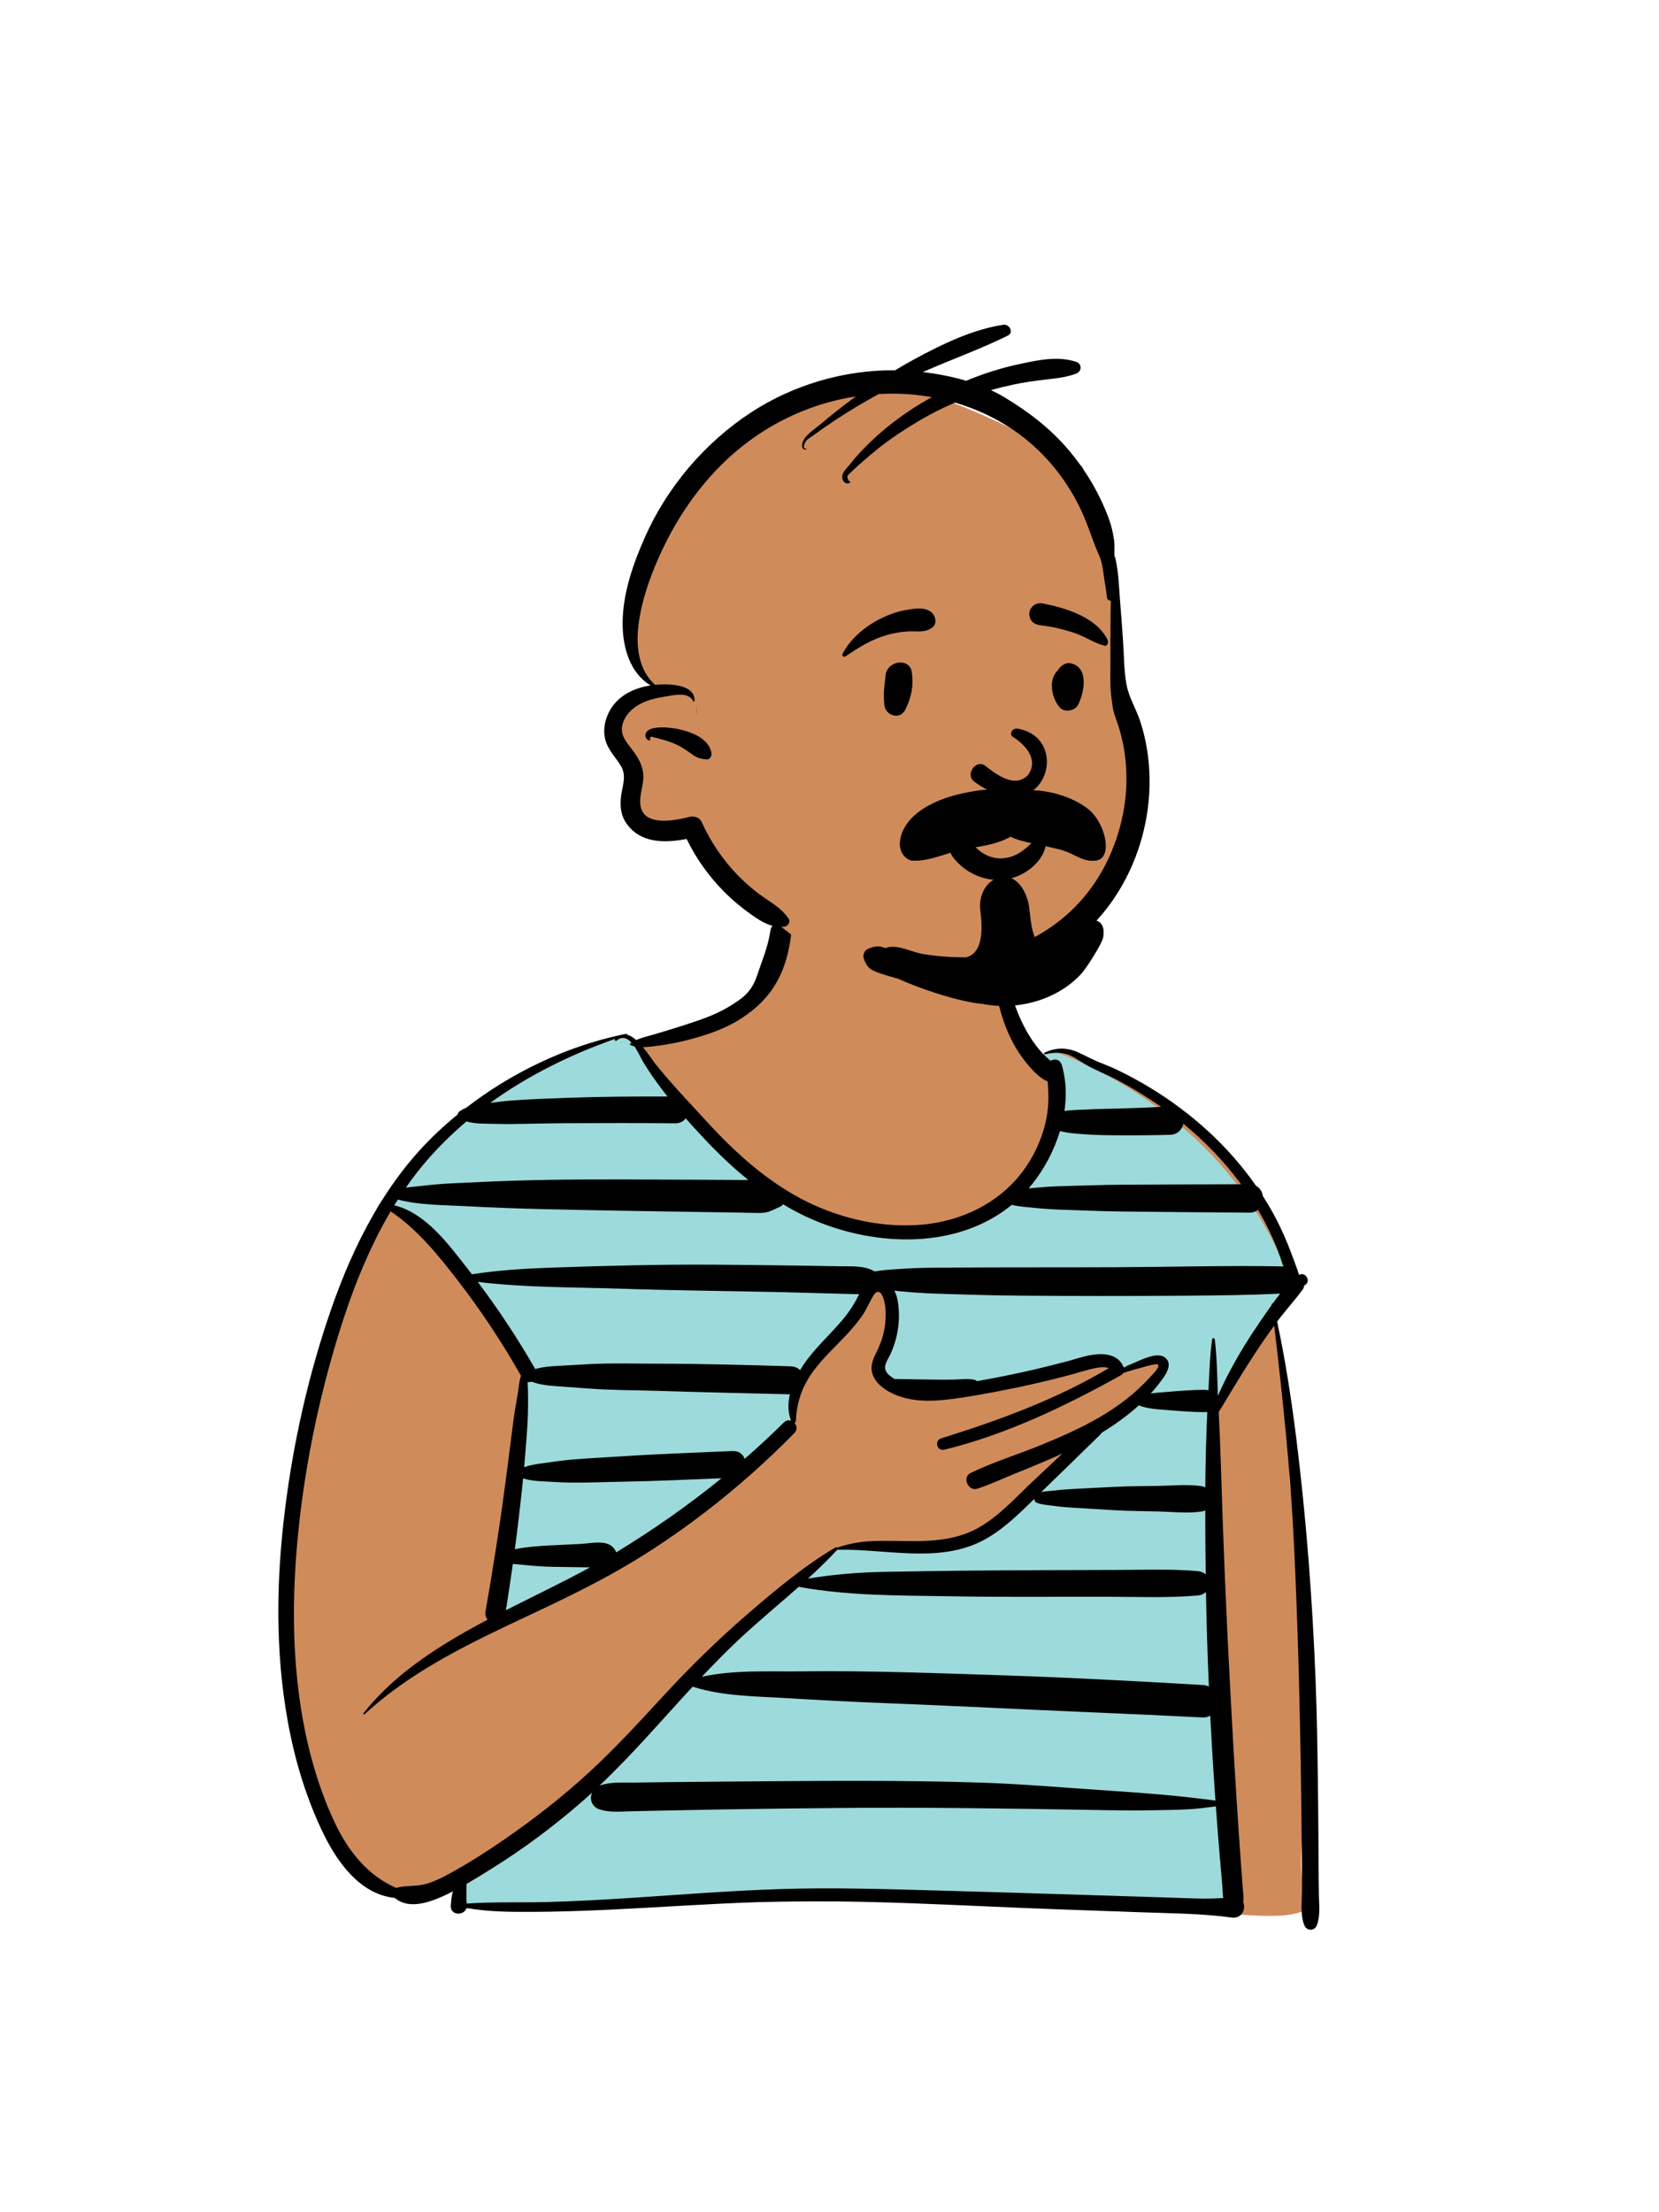 <svg width="36" height="48" viewBox="0 0 36 48" fill="none" xmlns="http://www.w3.org/2000/svg">
<path fill-rule="evenodd" clip-rule="evenodd" d="M28.066 32.574C27.856 31.931 28.105 31.188 27.943 30.495C27.887 30.22 27.781 29.201 27.674 28.605C27.614 28.272 27.971 28.169 28.026 28.035C28.412 26.84 25.598 24.029 25.427 23.925C25.169 23.776 24.941 23.648 24.69 23.496C23.956 23.238 23.077 22.521 22.412 22.982C21.26 21.266 21.715 19.152 21.09 18.901C20.465 18.65 18.619 18.142 17.563 18.79C16.931 19.259 16.977 20.065 16.689 20.73C16.519 21.043 16.436 21.496 16.239 21.7C15.568 22.393 14.733 22.513 13.798 22.631C13.727 22.64 13.652 22.446 13.583 22.47C12.007 23.015 10.173 23.174 8.388 26.225C8.136 26.662 7.456 27.362 7.683 27.866C6.185 31.352 4.711 39.196 8.822 41.152C8.953 41.236 9.845 40.786 9.99 40.79C10.232 40.797 9.768 41.385 9.99 41.28C11.619 41.404 20.579 41.085 24.014 41.404C26.376 41.386 27.872 41.8 28.417 41.386C28.199 40.859 28.209 40.294 28.278 39.737C28.78 39.363 28.16 36.73 28.212 35.959C28.682 35.395 28.308 33.282 28.066 32.574Z" fill="#D08B5B"/>
<path fill-rule="evenodd" clip-rule="evenodd" d="M13.706 22.625L13.691 22.635C13.688 22.637 13.686 22.639 13.683 22.64C13.667 22.652 13.67 22.674 13.689 22.681C13.714 22.691 13.74 22.699 13.768 22.705C13.851 22.825 13.915 22.974 13.961 23.049C14.091 23.265 15.206 24.627 15.373 24.802C15.643 25.086 16.977 26.154 16.995 26.133C17.21 26.261 17.432 26.376 17.663 26.474C19.029 27.055 20.782 27.108 21.956 26.143C22.044 26.167 22.874 24.971 23.002 24.543C23.065 24.56 23.142 24.101 23.099 24.108C23.137 23.849 22.682 22.916 22.639 22.872C22.645 22.87 22.652 22.868 22.658 22.866C22.662 22.874 22.671 22.88 22.681 22.878C22.768 22.855 22.855 22.843 22.943 22.845C23.01 22.846 23.487 23.064 23.506 23.073C23.517 23.078 23.528 23.083 23.54 23.089C27.355 24.924 27.942 27.905 28.074 27.898C28.019 27.968 26.512 30.1 26.43 30.289C26.414 29.881 26.692 40.743 26.712 40.969C26.72 41.063 26.72 41.284 26.733 41.373C26.638 41.378 23.283 41.149 17.045 41.186C15.053 41.198 10.13 41.415 10.13 41.415L10.128 41.401C10.114 41.269 10.126 41.011 10.124 40.878C10.313 40.769 10.499 40.653 10.682 40.539C11.1 40.279 13.677 37.918 15.571 35.805C16.693 34.553 18.094 33.71 18.17 33.628C18.171 33.626 18.172 33.624 18.173 33.623C18.177 33.626 18.182 33.628 18.188 33.627C19.06 33.503 20.362 33.771 21.32 33.275C21.748 33.053 23.199 31.545 23.627 31.128C23.64 31.116 23.649 31.103 23.655 31.089C23.941 30.916 25.052 30.034 25.131 29.925L25.154 29.892C25.241 29.769 25.372 29.64 25.221 29.521C25.061 29.397 24.755 29.546 24.587 29.618L24.563 29.628C24.481 29.662 24.401 29.698 24.322 29.737C24.222 29.457 23.979 29.451 23.716 29.49C23.529 29.518 23.347 29.582 23.165 29.63C22.934 29.692 22.701 29.75 22.468 29.805C22.047 29.904 21.562 30.084 21.137 30.158C21.126 30.145 21.11 30.135 21.089 30.129C20.944 30.093 20.783 30.121 20.634 30.124C20.506 30.126 20.378 30.126 20.25 30.125L20.173 30.123C19.899 30.117 19.531 29.99 19.257 29.985L19.241 29.975L19.224 29.965C19.154 29.919 19.077 29.858 19.056 29.781C19.053 29.772 19.334 29.126 19.338 28.604C19.34 28.314 19.241 28.042 19.217 27.898C19.159 27.546 19.029 27.773 18.841 28.117C18.653 28.462 18.403 28.775 18.215 29.025C17.973 29.348 17.736 29.446 17.612 29.633C17.591 29.665 17.571 29.697 17.551 29.731C17.503 29.683 17.096 30.642 17.167 30.826C17.117 30.81 15.117 33.377 10.766 35.225C10.794 35.052 11.549 30.497 11.361 29.745C11.173 28.994 8.689 26.217 8.431 26.155C8.457 26.113 7.448 26.802 9.264 25.017C11.079 23.233 12.289 22.93 13.193 22.599C13.243 22.583 13.293 22.567 13.344 22.551C13.331 22.573 13.36 22.598 13.382 22.58C13.507 22.477 13.615 22.525 13.706 22.625Z" fill="#9DDADB"/>
<path fill-rule="evenodd" clip-rule="evenodd" d="M27.316 28.717C27.091 29.044 26.884 29.382 26.697 29.733C26.6 29.914 26.51 30.099 26.429 30.287C26.413 29.88 26.409 29.468 26.361 29.064C26.358 29.035 26.309 29.021 26.304 29.056C26.252 29.422 26.243 29.797 26.223 30.167C26.2 30.16 26.175 30.156 26.147 30.156C25.877 30.156 25.61 30.178 25.341 30.2C25.22 30.21 25.094 30.217 24.971 30.237C25.07 30.127 25.162 30.012 25.247 29.891C25.334 29.768 25.433 29.575 25.282 29.457C25.115 29.326 24.787 29.497 24.625 29.564C24.543 29.597 24.463 29.634 24.384 29.673C24.284 29.393 23.977 29.356 23.715 29.395C23.528 29.422 23.346 29.486 23.164 29.535C22.932 29.597 22.7 29.655 22.467 29.71C22.046 29.808 21.623 29.894 21.198 29.969C21.187 29.956 21.172 29.945 21.151 29.94C21.005 29.904 20.845 29.931 20.695 29.934C20.542 29.937 20.388 29.937 20.235 29.934C19.96 29.928 19.687 29.926 19.412 29.921C19.334 29.874 19.236 29.806 19.212 29.717C19.181 29.606 19.276 29.483 19.319 29.389C19.488 29.026 19.546 28.62 19.48 28.225C19.469 28.154 19.444 28.077 19.409 28.005C19.71 28.037 20.006 28.059 20.308 28.069C20.911 28.088 21.514 28.109 22.118 28.113C23.324 28.122 24.53 28.122 25.736 28.114C26.419 28.109 27.099 28.102 27.78 28.068C27.725 28.138 27.671 28.21 27.618 28.283C27.607 28.28 27.593 28.285 27.595 28.299C27.595 28.304 27.596 28.308 27.596 28.313C27.5 28.448 27.407 28.584 27.316 28.717ZM25.975 41.193C25.695 41.184 25.414 41.175 25.134 41.166C24.584 41.149 24.034 41.131 23.483 41.114C22.393 41.079 21.303 41.046 20.213 41.016C19.126 40.986 18.038 40.954 16.95 40.988C15.859 41.022 14.772 41.11 13.683 41.181C13.078 41.22 12.473 41.254 11.867 41.27C11.289 41.285 10.707 41.262 10.13 41.303C10.111 41.161 10.125 41.019 10.123 40.877C10.312 40.767 10.498 40.651 10.681 40.537C11.35 40.121 11.982 39.65 12.578 39.136C12.67 39.057 12.76 38.976 12.849 38.894C12.787 39.03 12.836 39.204 13.014 39.261C13.23 39.331 13.452 39.306 13.676 39.301C13.905 39.296 14.133 39.291 14.361 39.286C14.807 39.276 15.253 39.268 15.699 39.26C16.571 39.246 17.442 39.235 18.314 39.228C20.067 39.214 21.819 39.238 23.572 39.269C24.065 39.278 24.558 39.289 25.051 39.278C25.297 39.273 25.545 39.271 25.791 39.257C25.989 39.247 26.187 39.219 26.384 39.194C26.409 39.538 26.435 39.881 26.464 40.225C26.483 40.452 26.503 40.678 26.523 40.905C26.531 40.999 26.531 41.094 26.544 41.183C26.355 41.194 26.167 41.199 25.975 41.193ZM26.168 31.484C26.161 31.747 26.157 32.011 26.155 32.274C26.133 32.261 26.107 32.252 26.078 32.247C25.771 32.2 25.444 32.236 25.133 32.241C24.834 32.246 24.533 32.245 24.233 32.259C23.933 32.273 23.633 32.29 23.333 32.305C23.192 32.313 23.053 32.319 22.913 32.338C22.817 32.351 22.695 32.35 22.593 32.377C23.022 31.962 23.448 31.544 23.876 31.127C23.889 31.114 23.898 31.101 23.905 31.088C24.19 30.914 24.464 30.718 24.712 30.494C24.908 30.57 25.132 30.58 25.341 30.596C25.61 30.618 25.877 30.64 26.147 30.64C26.165 30.64 26.182 30.639 26.198 30.636C26.185 30.918 26.175 31.201 26.168 31.484ZM15.03 36.597C15.685 36.806 16.395 36.804 17.076 36.846C17.802 36.89 18.527 36.928 19.255 36.956C20.707 37.012 22.158 37.089 23.61 37.15C24.439 37.185 25.269 37.223 26.098 37.265C26.157 37.268 26.213 37.253 26.262 37.225C26.29 37.772 26.323 38.317 26.36 38.863C26.365 38.931 26.37 38.999 26.375 39.068C25.985 39.019 25.598 38.972 25.205 38.939C24.763 38.901 24.322 38.87 23.88 38.84C23.019 38.783 22.156 38.707 21.293 38.679C19.534 38.622 17.77 38.642 16.011 38.654C15.512 38.658 15.015 38.662 14.517 38.668C14.268 38.671 14.019 38.675 13.77 38.678C13.52 38.682 13.251 38.656 13.014 38.743C13.011 38.744 13.01 38.745 13.007 38.746C13.722 38.069 14.362 37.32 15.03 36.597ZM17.332 34.431C18.427 34.63 19.538 34.617 20.648 34.636C21.783 34.657 22.919 34.643 24.055 34.646C24.7 34.647 25.35 34.675 25.993 34.618C26.069 34.611 26.128 34.582 26.169 34.541C26.181 35.225 26.203 35.909 26.232 36.592C26.191 36.574 26.145 36.563 26.098 36.561C24.647 36.475 23.196 36.398 21.744 36.35C20.292 36.303 18.839 36.247 17.387 36.265C16.678 36.273 15.929 36.228 15.23 36.382C15.496 36.1 15.767 35.823 16.051 35.557C16.465 35.171 16.906 34.808 17.332 34.431ZM18.168 33.626C18.17 33.625 18.171 33.623 18.172 33.621C18.176 33.624 18.18 33.626 18.187 33.626C19.211 33.603 20.361 33.926 21.319 33.43C21.747 33.208 22.101 32.858 22.445 32.522C22.445 32.524 22.445 32.527 22.445 32.529C22.448 32.557 22.459 32.59 22.487 32.602C22.6 32.651 22.732 32.654 22.854 32.672C22.993 32.692 23.13 32.704 23.271 32.713C23.581 32.731 23.892 32.751 24.202 32.769C24.512 32.786 24.823 32.788 25.133 32.795C25.444 32.803 25.77 32.841 26.078 32.796C26.106 32.792 26.131 32.783 26.154 32.771C26.154 33.17 26.158 33.568 26.162 33.966C26.162 34.031 26.163 34.096 26.164 34.161C26.123 34.123 26.066 34.096 25.993 34.09C25.422 34.039 24.846 34.062 24.273 34.064C23.711 34.066 23.148 34.067 22.586 34.069C21.45 34.073 20.314 34.084 19.179 34.106C18.626 34.116 18.076 34.163 17.532 34.252C17.752 34.051 17.967 33.845 18.168 33.626ZM9.267 40.871C9.057 40.935 8.849 40.907 8.639 40.951C8.626 40.954 8.614 40.959 8.603 40.965C7.974 40.696 7.554 40.157 7.267 39.552C6.965 38.914 6.756 38.233 6.616 37.542C6.328 36.118 6.328 34.641 6.477 33.2C6.623 31.784 6.913 30.376 7.327 29.015C7.612 28.08 7.974 27.136 8.477 26.284C9.058 26.673 9.508 27.233 9.932 27.781C10.439 28.436 10.896 29.129 11.305 29.849C11.263 29.972 11.256 30.127 11.236 30.237C11.197 30.449 11.162 30.664 11.134 30.879C11.075 31.337 11.018 31.795 10.957 32.253C10.837 33.159 10.694 34.062 10.536 34.962C10.523 35.035 10.543 35.096 10.581 35.143C10.267 35.308 9.958 35.481 9.656 35.668C8.993 36.08 8.373 36.559 7.887 37.174C7.874 37.19 7.894 37.212 7.91 37.197C8.953 36.233 10.249 35.627 11.522 35.029C12.172 34.723 12.82 34.412 13.444 34.054C14.096 33.681 14.719 33.258 15.315 32.8C15.996 32.277 16.637 31.706 17.239 31.092C17.309 31.02 17.292 30.93 17.239 30.872C17.257 30.867 17.271 30.851 17.272 30.825C17.287 30.425 17.407 30.083 17.642 29.759C17.861 29.459 18.139 29.211 18.39 28.939C18.502 28.818 18.608 28.692 18.703 28.557C18.801 28.419 18.861 28.266 18.946 28.122C19.046 27.953 19.131 28.039 19.177 28.192C19.229 28.365 19.226 28.568 19.205 28.746C19.183 28.935 19.125 29.119 19.043 29.289C18.965 29.449 18.876 29.612 18.928 29.795C19.014 30.097 19.382 30.271 19.661 30.339C19.971 30.415 20.296 30.4 20.61 30.361C21.004 30.312 21.396 30.24 21.785 30.163C22.236 30.075 22.684 29.973 23.128 29.857C23.337 29.803 23.545 29.732 23.756 29.687C23.831 29.671 23.971 29.647 24.059 29.686C22.922 30.364 21.683 30.815 20.425 31.209C20.268 31.258 20.332 31.494 20.492 31.455C21.844 31.124 23.116 30.51 24.327 29.838C24.346 29.828 24.361 29.812 24.373 29.793C24.495 29.75 24.619 29.713 24.745 29.682C24.801 29.668 25.091 29.573 25.128 29.609C25.179 29.662 25.001 29.831 24.957 29.88C24.64 30.231 24.264 30.517 23.857 30.753C23.444 30.993 23.004 31.184 22.562 31.365C22.067 31.567 21.544 31.726 21.064 31.959C20.872 32.051 21.007 32.364 21.208 32.301C21.467 32.219 21.719 32.098 21.971 31.996C22.186 31.909 22.4 31.822 22.613 31.732C22.761 31.67 22.909 31.605 23.055 31.537C22.836 31.743 22.617 31.949 22.398 32.155C22.02 32.512 21.66 32.918 21.197 33.168C20.739 33.415 20.218 33.444 19.709 33.439C19.453 33.436 19.198 33.428 18.943 33.438C18.674 33.449 18.435 33.49 18.18 33.575C18.175 33.577 18.172 33.58 18.169 33.583C18.16 33.572 18.145 33.566 18.129 33.576C17.437 33.985 16.805 34.517 16.198 35.042C15.572 35.584 14.983 36.16 14.422 36.768C13.885 37.35 13.352 37.934 12.767 38.47C12.197 38.993 11.587 39.468 10.95 39.907C10.603 40.147 10.248 40.377 9.88 40.583C9.683 40.694 9.483 40.804 9.267 40.871ZM9.325 25.109C9.573 24.83 9.84 24.572 10.123 24.332C10.247 24.369 10.378 24.38 10.51 24.381C10.711 24.383 10.913 24.392 11.114 24.389C11.502 24.385 11.889 24.373 12.277 24.371C13.069 24.367 13.862 24.366 14.654 24.373C14.758 24.374 14.833 24.33 14.879 24.265C15.039 24.447 15.205 24.625 15.371 24.8C15.642 25.084 15.931 25.355 16.238 25.602C16.178 25.603 16.119 25.603 16.059 25.603C15.785 25.601 15.511 25.599 15.237 25.598C14.687 25.595 14.137 25.593 13.587 25.591C12.493 25.588 11.396 25.597 10.304 25.653C10.001 25.669 9.696 25.675 9.394 25.705C9.23 25.721 9.066 25.739 8.903 25.757C8.869 25.761 8.837 25.765 8.806 25.77C8.966 25.54 9.139 25.318 9.325 25.109ZM13.705 22.624C13.697 22.629 13.689 22.633 13.682 22.639C13.666 22.651 13.669 22.673 13.688 22.68C13.713 22.69 13.739 22.697 13.767 22.703C13.85 22.823 13.914 22.972 13.96 23.047C14.089 23.264 14.239 23.47 14.391 23.672C14.421 23.712 14.453 23.752 14.484 23.792C13.748 23.79 13.012 23.794 12.277 23.822C11.889 23.836 11.501 23.849 11.114 23.878C10.955 23.89 10.797 23.91 10.638 23.93C11.463 23.333 12.39 22.878 13.35 22.54C13.349 22.542 13.348 22.543 13.346 22.544C13.325 22.568 13.357 22.598 13.38 22.578C13.505 22.475 13.614 22.524 13.705 22.624ZM17.423 29.631C17.402 29.663 17.382 29.696 17.362 29.729C17.314 29.681 17.246 29.649 17.159 29.646C16.195 29.616 15.232 29.59 14.267 29.589C13.791 29.589 13.311 29.573 12.836 29.596C12.597 29.608 12.359 29.622 12.12 29.636C11.954 29.645 11.776 29.657 11.614 29.705C11.238 29.049 10.822 28.418 10.367 27.814C11.399 27.941 12.449 27.927 13.487 27.962C14.663 28.002 15.839 28.011 17.016 28.038C17.338 28.046 17.661 28.055 17.984 28.064C18.15 28.068 18.317 28.073 18.483 28.078C18.535 28.08 18.589 28.081 18.643 28.08C18.639 28.088 18.635 28.096 18.631 28.105C18.54 28.293 18.426 28.465 18.293 28.625C18.01 28.966 17.668 29.26 17.423 29.631ZM16.159 31.654C16.123 31.555 16.036 31.478 15.897 31.484C15.107 31.52 14.316 31.545 13.527 31.597C13.142 31.622 12.756 31.64 12.373 31.673C12.175 31.691 11.977 31.723 11.78 31.749C11.645 31.766 11.503 31.787 11.374 31.835C11.399 31.557 11.421 31.279 11.44 31.001C11.456 30.778 11.46 30.552 11.459 30.328C11.459 30.215 11.455 30.101 11.449 29.987C11.461 29.989 11.473 29.991 11.484 29.989C11.504 29.987 11.523 29.984 11.541 29.98C11.722 30.051 11.928 30.067 12.12 30.08C12.348 30.096 12.577 30.114 12.805 30.13C13.29 30.165 13.78 30.163 14.267 30.178C15.225 30.21 16.183 30.228 17.14 30.253C17.096 30.444 17.095 30.64 17.166 30.825C17.116 30.808 17.059 30.816 17.01 30.864C16.734 31.137 16.45 31.4 16.159 31.654ZM13.372 33.682C13.352 33.628 13.316 33.579 13.272 33.545C13.104 33.416 12.799 33.49 12.598 33.5C12.36 33.512 12.121 33.523 11.883 33.535C11.811 33.539 11.443 33.557 11.172 33.615C11.228 33.193 11.278 32.769 11.324 32.345C11.333 32.256 11.342 32.167 11.351 32.078C11.479 32.119 11.617 32.134 11.749 32.14C11.946 32.149 12.144 32.165 12.341 32.168C12.736 32.175 13.132 32.155 13.527 32.149C14.237 32.137 14.947 32.103 15.657 32.075C14.944 32.654 14.191 33.182 13.406 33.662C13.394 33.669 13.383 33.675 13.372 33.682ZM11.129 33.933C11.189 33.941 11.248 33.944 11.294 33.948C11.522 33.971 11.747 33.992 11.977 33.996C12.204 33.999 12.432 34.002 12.66 34.006C12.708 34.006 12.757 34.007 12.805 34.008C12.205 34.335 11.587 34.629 10.978 34.938C11.032 34.603 11.082 34.269 11.129 33.933ZM17.662 26.473C19.028 27.054 20.781 27.106 21.955 26.142C22.072 26.173 22.201 26.184 22.304 26.194C22.535 26.218 22.765 26.239 22.997 26.246C23.451 26.261 23.904 26.282 24.358 26.287C25.275 26.299 26.193 26.304 27.11 26.312C27.189 26.313 27.251 26.289 27.299 26.251C27.391 26.408 27.478 26.57 27.557 26.736C27.672 26.977 27.769 27.227 27.849 27.482C27.832 27.479 27.814 27.477 27.795 27.477C26.59 27.456 25.383 27.491 24.177 27.496C22.97 27.501 21.764 27.496 20.558 27.504C20.224 27.507 19.893 27.507 19.56 27.531C19.386 27.544 19.211 27.55 19.039 27.578C19.02 27.581 19.001 27.584 18.981 27.587C18.751 27.452 18.465 27.48 18.202 27.475C17.901 27.47 17.599 27.464 17.297 27.46C16.704 27.451 16.11 27.445 15.517 27.441C14.339 27.433 13.165 27.463 11.988 27.504C11.402 27.524 10.819 27.559 10.241 27.649C10.202 27.599 10.164 27.548 10.124 27.498C9.715 26.979 9.229 26.314 8.555 26.153C8.581 26.111 8.607 26.069 8.634 26.028C9.101 26.151 9.616 26.145 10.093 26.171C10.643 26.2 11.192 26.221 11.742 26.234C12.836 26.261 13.931 26.278 15.025 26.295C15.329 26.299 15.633 26.304 15.937 26.309C16.101 26.312 16.264 26.315 16.428 26.318C16.52 26.319 16.602 26.319 16.689 26.288C16.77 26.26 16.848 26.218 16.927 26.183C16.954 26.171 16.976 26.153 16.994 26.131C17.209 26.26 17.431 26.375 17.662 26.473ZM23.001 24.541C23.173 24.589 23.35 24.597 23.532 24.611C23.77 24.629 24.008 24.632 24.247 24.633C24.629 24.636 25.01 24.633 25.391 24.623C25.555 24.618 25.651 24.509 25.679 24.383C25.683 24.386 25.687 24.389 25.691 24.392C26.155 24.775 26.575 25.212 26.931 25.696C26.073 25.699 25.216 25.699 24.358 25.705C23.904 25.708 23.451 25.727 22.997 25.738C22.775 25.744 22.556 25.763 22.334 25.784C22.33 25.784 22.325 25.785 22.321 25.785C22.344 25.758 22.367 25.73 22.39 25.702C22.655 25.374 22.873 24.97 23.001 24.541ZM28.578 41.768C28.654 41.56 28.624 41.337 28.62 41.118C28.616 40.893 28.613 40.668 28.613 40.444C28.611 40.004 28.608 39.565 28.603 39.125C28.593 38.236 28.583 37.347 28.548 36.459C28.479 34.703 28.346 32.951 28.129 31.206C28.023 30.358 27.892 29.512 27.714 28.676C27.717 28.673 27.719 28.669 27.721 28.666C27.899 28.429 28.1 28.21 28.274 27.972C28.29 27.951 28.296 27.924 28.296 27.896C28.302 27.893 28.309 27.89 28.315 27.886C28.459 27.804 28.329 27.58 28.185 27.663C28.201 27.654 27.962 27.038 27.936 26.976C27.845 26.754 27.742 26.536 27.627 26.325C27.557 26.198 27.482 26.073 27.404 25.951C27.39 25.86 27.341 25.775 27.256 25.73C27.108 25.517 26.947 25.312 26.776 25.117C26.076 24.319 25.201 23.674 24.245 23.215C24.107 23.149 23.964 23.093 23.823 23.036C23.672 22.974 23.532 22.893 23.383 22.828C23.141 22.723 22.902 22.729 22.665 22.841C22.645 22.85 22.659 22.881 22.68 22.876C22.833 22.836 22.989 22.829 23.143 22.873C23.293 22.915 23.407 23.009 23.539 23.087C23.772 23.227 24.034 23.318 24.273 23.448C24.59 23.62 24.9 23.809 25.196 24.017C24.889 24.033 24.582 24.045 24.275 24.053C24.047 24.059 23.819 24.06 23.591 24.074C23.428 24.083 23.26 24.08 23.098 24.107C23.137 23.838 23.137 23.567 23.088 23.305C23.088 23.305 23.088 23.305 23.088 23.304C23.076 23.241 23.062 23.179 23.044 23.117C23.007 22.985 22.887 22.965 22.8 23.015C22.791 23.009 22.782 23.003 22.774 22.996C22.67 22.911 22.576 22.809 22.494 22.703C22.324 22.481 22.187 22.225 22.083 21.966C21.978 21.705 21.903 21.431 21.83 21.159C21.794 21.022 21.754 20.887 21.717 20.75C21.684 20.632 21.661 20.501 21.601 20.393C21.59 20.373 21.556 20.376 21.551 20.399C21.52 20.535 21.536 20.689 21.542 20.827C21.548 20.98 21.557 21.132 21.578 21.284C21.62 21.599 21.688 21.909 21.797 22.208C21.902 22.495 22.04 22.763 22.227 23.005C22.352 23.166 22.529 23.378 22.734 23.465C22.761 23.766 22.758 24.068 22.686 24.367C22.593 24.758 22.415 25.129 22.17 25.447C21.656 26.115 20.861 26.492 20.032 26.57C19.173 26.65 18.295 26.458 17.524 26.081C16.667 25.66 15.955 25.013 15.316 24.313C14.948 23.91 14.566 23.514 14.224 23.087C14.164 23.012 14.067 22.858 13.952 22.72C14.069 22.719 14.189 22.701 14.293 22.688C14.507 22.66 14.716 22.618 14.925 22.565C15.316 22.465 15.729 22.327 16.07 22.108C16.794 21.644 17.076 21.056 17.172 20.246C17.203 19.99 16.76 19.928 16.719 20.185C16.656 20.58 16.56 20.772 16.434 21.151C16.313 21.516 16.137 21.651 15.802 21.852C15.487 22.041 15.129 22.151 14.782 22.264C14.59 22.327 14.395 22.384 14.202 22.442C14.078 22.478 13.932 22.51 13.806 22.567C13.741 22.51 13.673 22.466 13.604 22.45C13.609 22.442 13.603 22.428 13.59 22.431C13.57 22.435 13.55 22.439 13.53 22.444C13.51 22.445 13.489 22.449 13.469 22.456C12.261 22.718 11.101 23.276 10.117 24.035C10.067 24.056 10.019 24.081 9.973 24.113C9.95 24.13 9.934 24.156 9.93 24.183C9.782 24.304 9.638 24.429 9.5 24.559C8.383 25.604 7.675 26.994 7.18 28.424C6.692 29.833 6.361 31.31 6.18 32.789C5.994 34.297 5.973 35.836 6.242 37.335C6.386 38.14 6.619 38.931 6.964 39.673C7.273 40.34 7.777 41.1 8.568 41.181C8.571 41.183 8.573 41.186 8.576 41.188C8.887 41.444 9.349 41.267 9.673 41.115C9.725 41.09 9.776 41.065 9.827 41.039C9.8 41.142 9.788 41.251 9.782 41.352C9.771 41.563 10.068 41.575 10.124 41.4C10.605 41.484 11.103 41.486 11.59 41.483C12.134 41.48 12.678 41.461 13.221 41.436C14.3 41.385 15.377 41.307 16.456 41.272C18.642 41.2 20.833 41.353 23.016 41.43C23.629 41.452 24.241 41.473 24.854 41.495C25.48 41.517 26.105 41.521 26.726 41.606C26.954 41.637 27.041 41.413 26.977 41.274C26.993 41.18 26.977 41.077 26.968 40.967C26.952 40.761 26.936 40.555 26.922 40.349C26.893 39.946 26.866 39.544 26.84 39.142C26.787 38.326 26.742 37.51 26.698 36.695C26.61 35.073 26.543 33.449 26.494 31.826C26.482 31.43 26.466 31.034 26.446 30.638C26.47 30.601 26.494 30.563 26.516 30.525C26.592 30.399 26.667 30.271 26.744 30.145C26.898 29.893 27.053 29.642 27.215 29.394C27.355 29.18 27.499 28.97 27.65 28.764C27.837 30.346 28.004 31.93 28.08 33.522C28.164 35.276 28.209 37.032 28.233 38.788C28.24 39.279 28.245 39.769 28.25 40.26C28.253 40.515 28.255 40.77 28.253 41.026C28.251 41.27 28.214 41.537 28.301 41.768C28.352 41.903 28.528 41.906 28.578 41.768Z" fill="black"/>
<path fill-rule="evenodd" clip-rule="evenodd" d="M19.029 8.354C20.552 8.354 23.492 10.124 23.492 10.124C23.492 10.124 24.872 15.924 24.594 17.58C24.316 19.237 22.867 21.266 20.469 21.266C18.07 21.266 17.418 20.418 16.841 20.032C16.265 19.646 15.102 17.892 15.102 17.892C15.102 17.892 14.312 18.138 14.081 17.995C13.752 17.793 13.792 17.261 13.688 16.746C13.611 16.366 13.351 15.994 13.351 15.783C13.351 15.017 13.894 15.071 14.167 14.888C13.568 14.296 13.726 12.242 14.481 11.164C15.236 10.086 17.505 8.354 19.029 8.354Z" fill="#D08B5B"/>
<path fill-rule="evenodd" clip-rule="evenodd" d="M21.769 7.047C21.902 7.025 22.009 7.213 21.868 7.283C21.268 7.579 20.637 7.802 20.026 8.073C20.338 8.11 20.657 8.17 20.964 8.262C21.319 8.116 21.682 7.997 22.057 7.914L22.175 7.888C22.557 7.804 22.986 7.724 23.356 7.853C23.484 7.897 23.476 8.058 23.356 8.105C23.141 8.189 22.904 8.211 22.676 8.237C22.447 8.264 22.22 8.296 21.994 8.344C21.83 8.379 21.666 8.419 21.504 8.465C21.606 8.513 21.705 8.565 21.801 8.623C22.316 8.934 22.786 9.29 23.178 9.752C23.56 10.2 23.86 10.708 24.064 11.26C24.117 11.405 24.151 11.559 24.174 11.711C24.191 11.834 24.18 11.953 24.183 12.074C24.19 12.076 24.195 12.081 24.197 12.089C24.27 12.379 24.279 12.695 24.302 12.994C24.326 13.304 24.351 13.614 24.371 13.924C24.392 14.233 24.389 14.555 24.446 14.859C24.498 15.136 24.654 15.381 24.742 15.648C25.267 17.253 24.754 19.176 23.477 20.284C22.832 20.844 22.028 21.199 21.184 21.316C20.745 21.376 20.31 21.375 19.872 21.31C19.664 21.279 19.459 21.233 19.258 21.17L19.183 21.147C19.1 21.121 19.015 21.093 18.939 21.054C18.829 21 18.782 20.907 18.743 20.795C18.72 20.727 18.757 20.623 18.825 20.593L18.847 20.584C18.963 20.535 19.057 20.514 19.183 20.561C19.285 20.6 19.389 20.634 19.494 20.664C19.702 20.723 19.915 20.767 20.131 20.788C20.565 20.831 21.004 20.809 21.43 20.714C22.195 20.542 22.895 20.156 23.426 19.575C23.944 19.007 24.269 18.282 24.393 17.525C24.455 17.149 24.46 16.755 24.41 16.378C24.384 16.182 24.341 15.988 24.284 15.799C24.252 15.692 24.211 15.589 24.177 15.483C24.147 15.387 24.138 15.284 24.124 15.184L24.121 15.161C24.083 14.906 24.096 14.646 24.096 14.389C24.096 14.131 24.095 13.873 24.098 13.614L24.1 13.322C24.101 13.225 24.102 13.127 24.104 13.03C24.068 13.036 24.024 13.009 24.021 12.967C24.008 12.81 23.973 12.657 23.953 12.501L23.948 12.46C23.929 12.317 23.907 12.176 23.847 12.043C23.726 11.774 23.64 11.489 23.525 11.217C23.296 10.677 22.955 10.178 22.533 9.771C22.027 9.282 21.399 8.934 20.726 8.736C20.705 8.745 20.683 8.754 20.662 8.763C20.236 8.947 19.831 9.185 19.447 9.445C19.249 9.579 19.059 9.724 18.877 9.88C18.788 9.956 18.7 10.031 18.613 10.109C18.576 10.143 18.54 10.177 18.503 10.211C18.479 10.234 18.455 10.257 18.431 10.28C18.377 10.318 18.376 10.373 18.428 10.443C18.447 10.435 18.459 10.466 18.442 10.475C18.338 10.53 18.256 10.412 18.278 10.314C18.296 10.237 18.367 10.165 18.418 10.105L18.425 10.097C18.503 9.999 18.583 9.903 18.669 9.812C19.117 9.331 19.647 8.934 20.221 8.617C19.98 8.574 19.735 8.549 19.491 8.543C19.35 8.539 19.209 8.542 19.07 8.549C18.852 8.668 18.637 8.791 18.426 8.923C18.25 9.032 18.077 9.145 17.907 9.263C17.818 9.325 17.73 9.388 17.643 9.451C17.599 9.483 17.532 9.521 17.496 9.561L17.493 9.564C17.469 9.597 17.397 9.738 17.49 9.734C17.5 9.734 17.502 9.749 17.492 9.751C17.408 9.772 17.397 9.684 17.411 9.618C17.448 9.454 17.667 9.32 17.79 9.217L17.798 9.211C18.048 8.998 18.306 8.795 18.571 8.602C17.745 8.729 16.959 9.054 16.276 9.554C15.397 10.195 14.737 11.1 14.298 12.089C14.089 12.559 13.915 13.06 13.854 13.572C13.798 14.032 13.857 14.535 14.214 14.86C14.234 14.858 14.253 14.856 14.273 14.855L14.303 14.853C14.558 14.839 15.088 14.857 15.071 15.208C15.071 15.222 15.048 15.231 15.041 15.216C14.958 15.034 14.714 15.067 14.54 15.095L14.443 15.112C14.24 15.146 14.032 15.189 13.854 15.295C13.683 15.396 13.533 15.559 13.5 15.762C13.467 15.962 13.6 16.113 13.714 16.261C13.843 16.428 13.947 16.6 13.96 16.817C13.972 17.036 13.866 17.255 13.897 17.471C13.966 17.954 14.666 17.798 14.967 17.724C15.057 17.702 15.181 17.736 15.223 17.829C15.422 18.27 15.693 18.672 16.034 19.016C16.202 19.186 16.385 19.341 16.582 19.476C16.781 19.613 16.975 19.726 17.111 19.932C17.164 20.012 17.093 20.102 17.01 20.109C16.741 20.132 16.521 19.999 16.309 19.849C16.095 19.698 15.892 19.529 15.708 19.343C15.378 19.01 15.104 18.624 14.899 18.203L14.87 18.209C14.408 18.294 13.896 18.294 13.596 17.87C13.463 17.682 13.448 17.461 13.482 17.239C13.516 17.023 13.595 16.82 13.473 16.618C13.363 16.435 13.205 16.284 13.142 16.074C13.081 15.87 13.116 15.655 13.207 15.467C13.381 15.107 13.74 14.93 14.117 14.872C13.663 14.598 13.511 14.039 13.511 13.528C13.51 12.887 13.736 12.24 13.992 11.662C14.474 10.572 15.289 9.612 16.284 8.958C17.206 8.351 18.319 8.024 19.424 8.034C19.707 7.863 19.999 7.705 20.295 7.558L20.359 7.527C20.813 7.306 21.266 7.127 21.769 7.047ZM14.012 15.914C14.067 15.779 14.309 15.78 14.423 15.784L14.444 15.785C14.791 15.803 15.367 15.945 15.438 16.335C15.45 16.4 15.408 16.486 15.329 16.478C15.215 16.467 15.129 16.446 15.035 16.378L14.987 16.344C14.908 16.288 14.829 16.234 14.743 16.188C14.636 16.131 14.527 16.09 14.411 16.057C14.364 16.044 14.316 16.03 14.268 16.017C14.237 16.009 14.205 16.002 14.173 15.995C14.136 15.972 14.111 15.986 14.1 16.038C14.115 16.043 14.114 16.069 14.096 16.067C14.028 16.06 13.986 15.979 14.012 15.914ZM15.116 15.349C15.116 15.347 15.118 15.347 15.118 15.348L15.119 15.349V15.493C15.119 15.495 15.117 15.495 15.116 15.494L15.116 15.493V15.349Z" fill="black"/>
<path fill-rule="evenodd" clip-rule="evenodd" d="M21.209 19.003C20.998 18.918 20.81 18.774 20.673 18.591C20.625 18.528 20.613 18.461 20.623 18.399C20.634 18.33 20.675 18.267 20.731 18.225C20.787 18.183 20.857 18.163 20.924 18.173C20.983 18.182 21.041 18.215 21.088 18.281L21.097 18.295C21.179 18.405 21.285 18.496 21.406 18.554C21.523 18.61 21.654 18.637 21.789 18.621C22.046 18.592 22.224 18.453 22.412 18.264C22.436 18.24 22.459 18.215 22.483 18.19C22.497 18.168 22.518 18.153 22.541 18.145C22.566 18.137 22.595 18.137 22.621 18.147C22.647 18.155 22.669 18.172 22.684 18.195C22.699 18.216 22.707 18.242 22.704 18.272C22.687 18.468 22.585 18.643 22.439 18.78C22.278 18.933 22.064 19.038 21.862 19.076C21.64 19.116 21.413 19.087 21.209 19.003ZM21.967 15.98C22.203 16.124 22.563 16.459 22.309 16.815C22.01 17.129 21.579 16.769 21.366 16.606C21.169 16.48 20.948 16.805 21.131 16.952C22.665 18.088 23.288 16.018 22.086 15.811C21.954 15.788 21.905 15.935 21.967 15.98ZM19.217 14.658C19.243 14.334 19.737 14.26 19.786 14.581C19.83 14.868 19.778 15.133 19.649 15.391C19.525 15.639 19.214 15.523 19.191 15.298C19.159 14.996 19.201 14.86 19.217 14.658ZM22.975 14.514C23.044 14.424 23.143 14.363 23.262 14.398C23.634 14.506 23.525 15.035 23.394 15.292C23.323 15.431 23.093 15.467 22.99 15.344C22.821 15.143 22.74 14.743 22.955 14.545C22.96 14.535 22.967 14.525 22.975 14.514ZM19.643 13.239L19.702 13.229C19.884 13.197 20.11 13.167 20.239 13.313C20.307 13.391 20.33 13.535 20.239 13.609C20.077 13.74 19.899 13.689 19.706 13.7C19.547 13.709 19.394 13.736 19.24 13.78C18.904 13.876 18.63 14.052 18.342 14.244C18.304 14.27 18.266 14.221 18.284 14.186C18.45 13.861 18.771 13.594 19.093 13.431C19.265 13.344 19.453 13.272 19.643 13.239ZM22.636 13.094L22.681 13.103C23.17 13.205 23.806 13.409 24.038 13.89C24.047 13.958 24.037 13.973 24.03 13.982L24.027 13.986C24.021 13.994 24.016 14.005 23.987 14.014C23.978 14.012 23.97 14.01 23.962 14.008C23.856 13.98 23.771 13.942 23.69 13.902L23.602 13.859C23.5 13.808 23.396 13.76 23.287 13.724C23.053 13.648 22.813 13.594 22.569 13.566C22.516 13.559 22.465 13.542 22.425 13.511C22.387 13.482 22.358 13.442 22.345 13.388C22.327 13.319 22.332 13.267 22.369 13.204C22.397 13.158 22.437 13.125 22.483 13.106C22.53 13.087 22.583 13.083 22.636 13.094Z" fill="black"/>
<path fill-rule="evenodd" clip-rule="evenodd" d="M22 17.2C21.652 17.043 21.027 17.18 20.8 17.234C20.273 17.361 19.742 17.634 19.578 18.063C19.393 18.546 19.762 18.698 19.816 18.673C20.182 18.699 20.616 18.469 20.999 18.41C21.31 18.361 21.638 18.319 21.929 18.154C22.141 18.271 22.621 18.334 23.009 18.436C23.338 18.523 23.482 18.712 23.787 18.672C24.154 18.624 24.004 17.852 23.595 17.54C23.148 17.198 22.392 17.059 22 17.2ZM22.69 20.498C22.385 20.572 22.365 19.904 22.331 19.668C22.304 19.484 22.154 19.009 21.773 19.029C21.392 19.05 21.248 19.448 21.267 19.696C21.28 19.856 21.428 20.67 20.956 20.773C20.655 20.772 20.306 20.751 19.99 20.693C19.617 20.608 19.133 20.313 19.005 20.895C18.959 21.105 20.6 21.727 21.328 21.783C22.067 21.933 22.931 21.703 23.457 21.137C23.577 21.009 23.913 20.475 23.938 20.344C23.988 20.07 23.871 19.893 23.531 19.99C23.291 20.118 22.886 20.45 22.69 20.498Z" fill="black"/>
</svg>

